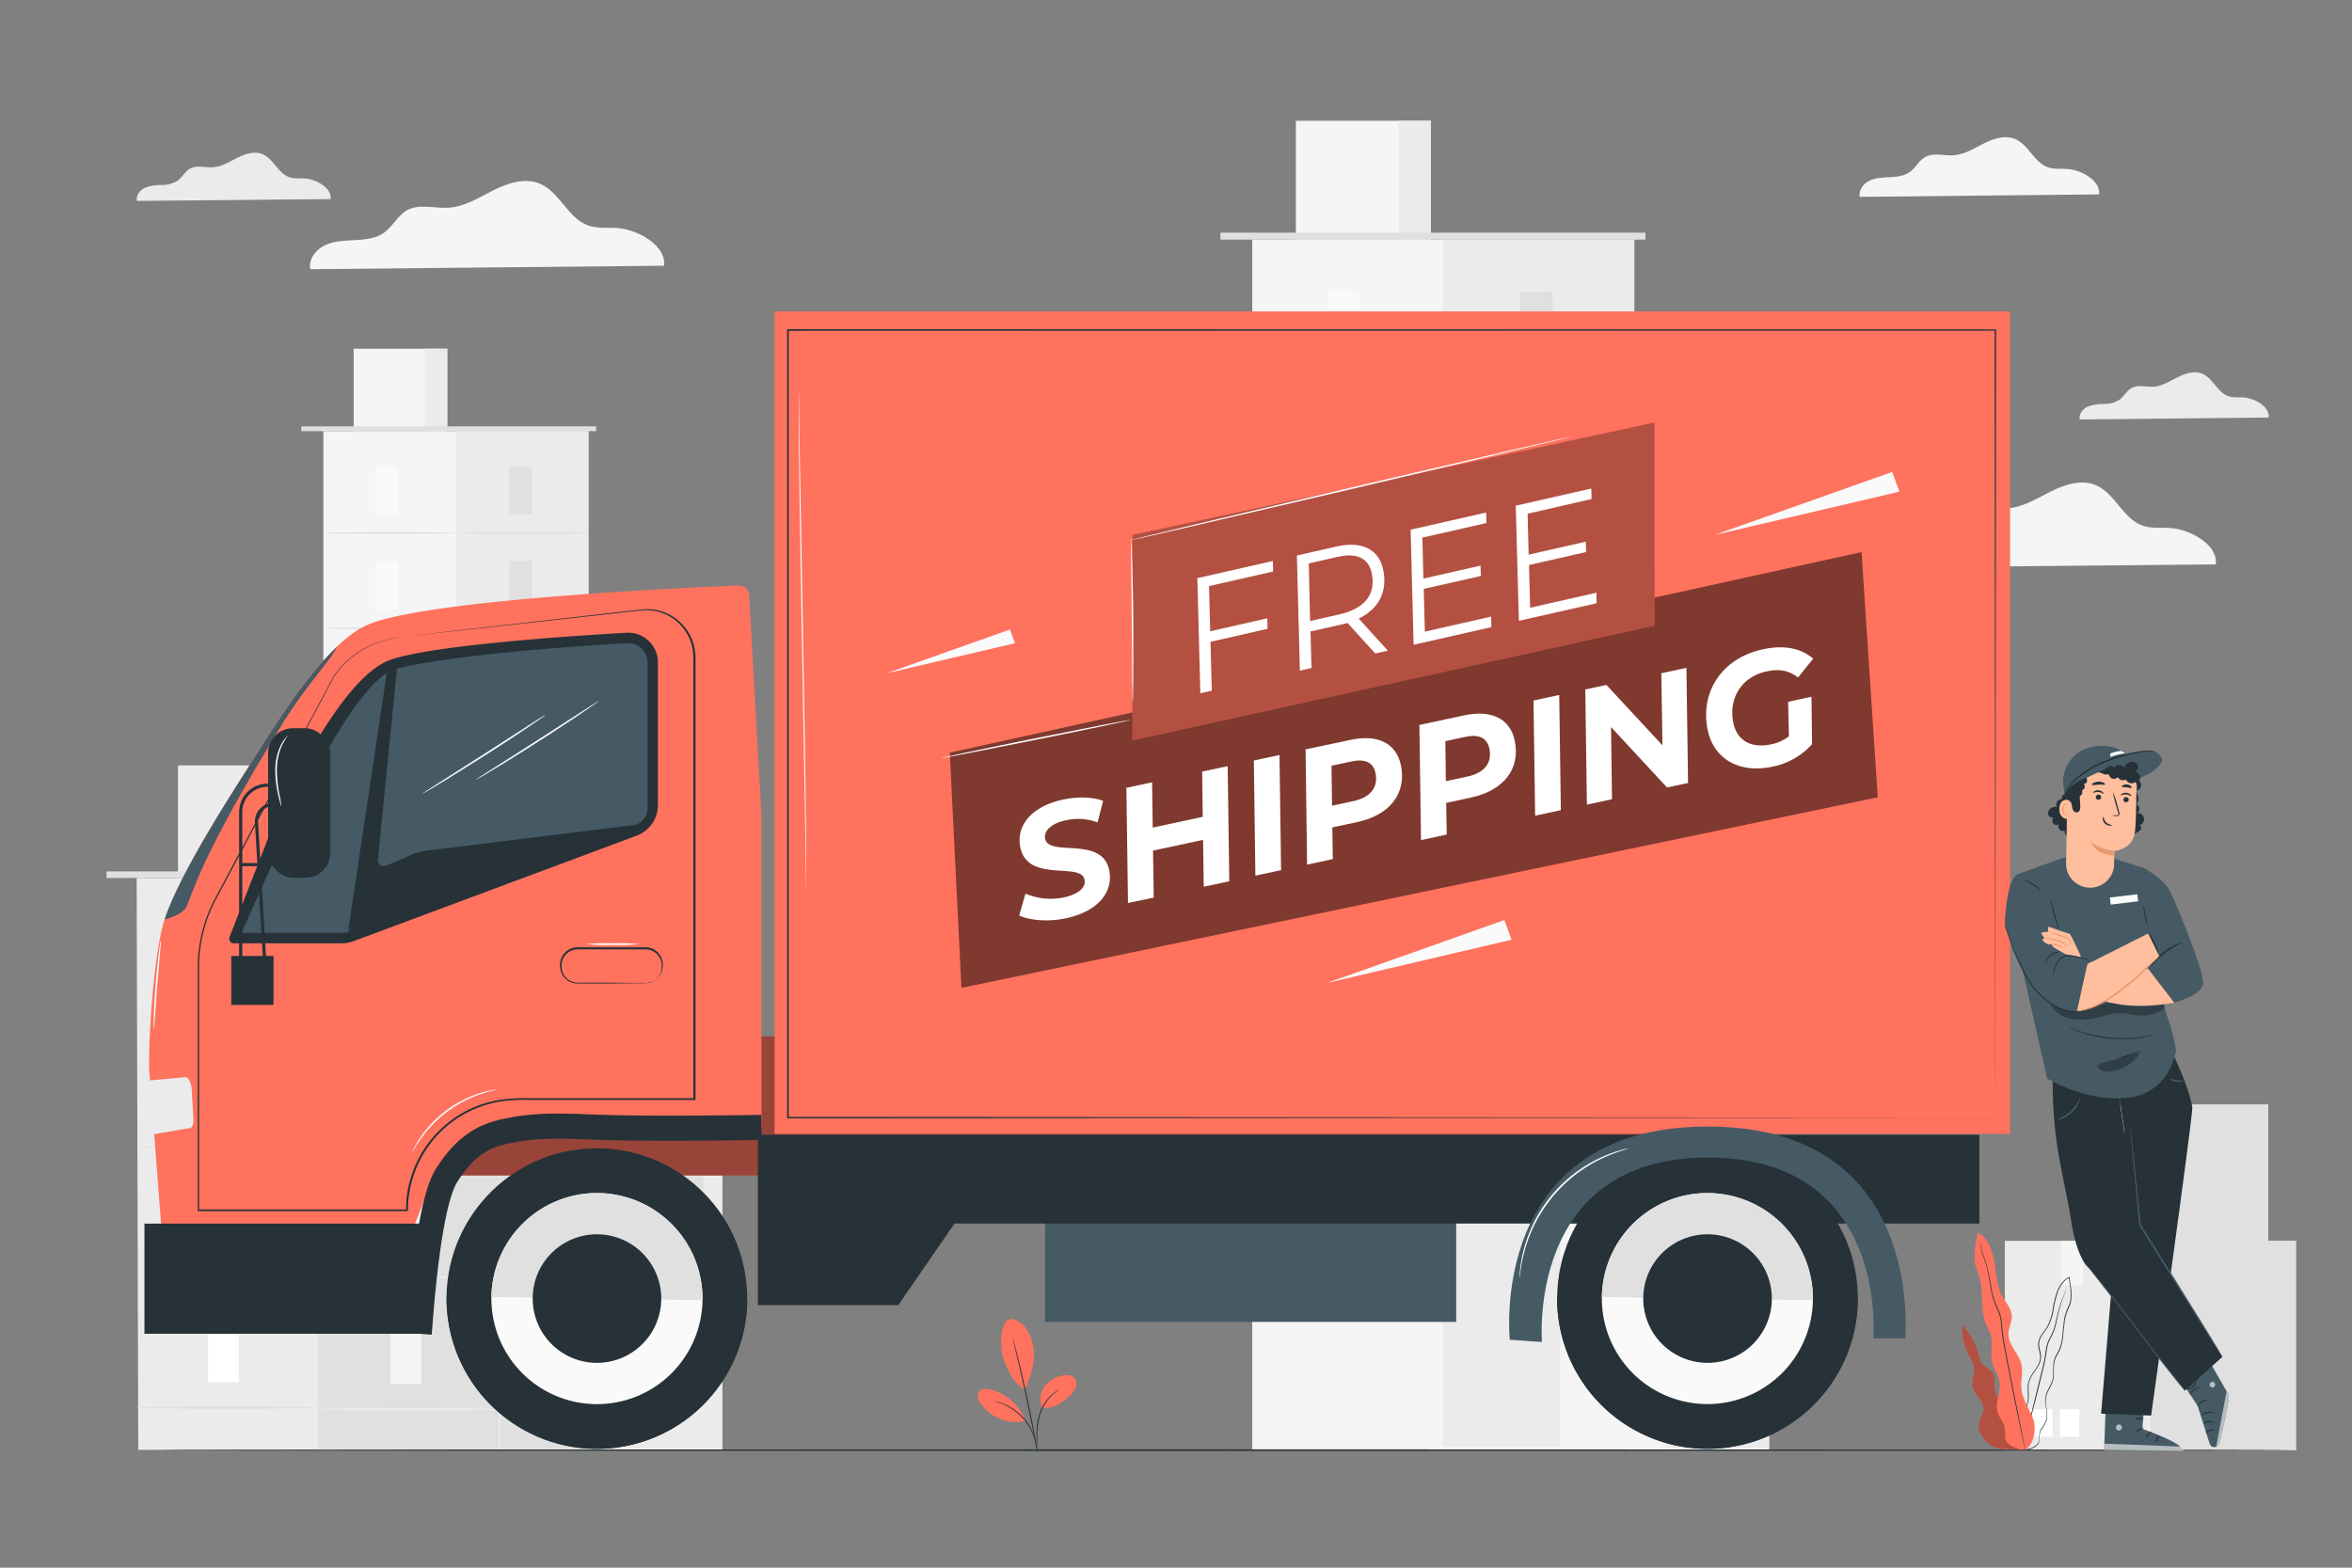 <svg xmlns="http://www.w3.org/2000/svg" viewBox="0 0 750 500"><rect x="0" y="0" width="750" height="500" fill="#808080" stroke="none"/><g id="freepik--background-complete--inject-2"><path d="M669.33,62c.59-4.24-5.4-7.73-9.89-8.09-2.15-.18-4.38.15-6.41-.56-4.4-1.53-6.16-7.22-10.45-9-3.21-1.36-6.91-.15-10,1.42s-6.19,3.54-9.67,3.76c-3,.19-6.31-.93-9,.55-2,1.1-3,3.37-4.82,4.71s-4.1,1.59-6.31,1.71-4.49.14-6.5,1.06-3.67,3-3.25,5.22Z" style="fill:#f5f5f5"></path><rect x="103.12" y="137.51" width="84.52" height="267.86" style="fill:#f5f5f5"></rect><rect x="145.38" y="137.51" width="42.26" height="267.12" style="fill:#ebebeb"></rect><rect x="112.77" y="111.22" width="29.85" height="26.3" style="fill:#f5f5f5"></rect><rect x="135.5" y="111.22" width="7.11" height="26.3" style="fill:#ebebeb"></rect><polyline points="96.08 137.51 96.08 135.98 190.11 135.98 190.11 137.51" style="fill:#e0e0e0"></polyline><rect x="119.8" y="148.98" width="7.15" height="15.08" style="fill:#fafafa"></rect><path d="M145.38,170c0,.15-9.46.28-21.13.28s-21.13-.13-21.13-.28,9.46-.29,21.13-.29S145.38,169.83,145.38,170Z" style="fill:#e0e0e0"></path><rect x="162.43" y="148.98" width="7.15" height="15.08" style="fill:#e0e0e0"></rect><path d="M188,170c0,.15-9.46.28-21.13.28s-21.13-.13-21.13-.28,9.46-.29,21.13-.29S188,169.83,188,170Z" style="fill:#e0e0e0"></path><rect x="162.43" y="178.93" width="7.15" height="15.09" style="fill:#e0e0e0"></rect><path d="M188,199.94c0,.15-9.46.28-21.13.28s-21.13-.13-21.13-.28,9.46-.29,21.13-.29S188,199.78,188,199.94Z" style="fill:#e0e0e0"></path><rect x="162.43" y="209.78" width="7.15" height="15.08" style="fill:#e0e0e0"></rect><path d="M188,230.79c0,.16-9.46.29-21.13.29s-21.13-.13-21.13-.29,9.46-.29,21.13-.29S188,230.63,188,230.79Z" style="fill:#e0e0e0"></path><rect x="162.43" y="240.64" width="7.15" height="15.08" style="fill:#e0e0e0"></rect><path d="M188,261.64c0,.16-9.46.29-21.13.29s-21.13-.13-21.13-.29,9.46-.29,21.13-.29S188,261.48,188,261.64Z" style="fill:#e0e0e0"></path><rect x="162.43" y="270.61" width="7.15" height="15.08" style="fill:#e0e0e0"></rect><path d="M188,291.61c0,.16-9.46.29-21.13.29s-21.13-.13-21.13-.29,9.46-.29,21.13-.29S188,291.45,188,291.61Z" style="fill:#e0e0e0"></path><rect x="162.43" y="300.7" width="7.15" height="15.08" style="fill:#e0e0e0"></rect><rect x="162.43" y="331.18" width="7.15" height="15.08" style="fill:#e0e0e0"></rect><path d="M188,321.7c0,.16-9.46.29-21.13.29s-21.13-.13-21.13-.29,9.46-.28,21.13-.28S188,321.55,188,321.7Z" style="fill:#e0e0e0"></path><rect x="119.8" y="179.39" width="7.15" height="15.08" style="fill:#fafafa"></rect><path d="M145.38,200.39c0,.16-9.46.29-21.13.29s-21.13-.13-21.13-.29,9.46-.29,21.13-.29S145.38,200.23,145.38,200.39Z" style="fill:#e0e0e0"></path><rect x="119.8" y="209.79" width="7.15" height="15.08" style="fill:#fafafa"></rect><path d="M145.38,230.8c0,.16-9.46.29-21.13.29s-21.13-.13-21.13-.29,9.46-.29,21.13-.29S145.38,230.64,145.38,230.8Z" style="fill:#e0e0e0"></path><rect x="119.8" y="240.2" width="7.15" height="15.08" style="fill:#fafafa"></rect><path d="M145.38,261.21c0,.15-9.46.28-21.13.28s-21.13-.13-21.13-.28,9.46-.29,21.13-.29S145.38,261.05,145.38,261.21Z" style="fill:#e0e0e0"></path><rect x="119.8" y="270.61" width="7.15" height="15.08" style="fill:#fafafa"></rect><path d="M145.38,291.61c0,.16-9.46.29-21.13.29s-21.13-.13-21.13-.29,9.46-.29,21.13-.29S145.38,291.45,145.38,291.61Z" style="fill:#e0e0e0"></path><rect x="119.8" y="301.01" width="7.15" height="15.08" style="fill:#fafafa"></rect><path d="M145.38,322c0,.16-9.46.29-21.13.29s-21.13-.13-21.13-.29,9.46-.29,21.13-.29S145.38,321.86,145.38,322Z" style="fill:#e0e0e0"></path><rect x="119.8" y="331.42" width="7.15" height="15.08" style="fill:#fafafa"></rect><rect x="399.31" y="76.42" width="121.83" height="386.1" style="fill:#f5f5f5"></rect><rect x="460.22" y="76.42" width="60.91" height="385.04" style="fill:#ebebeb"></rect><rect x="413.22" y="38.52" width="43.02" height="37.91" style="fill:#f5f5f5"></rect><rect x="445.99" y="38.52" width="10.25" height="37.91" style="fill:#ebebeb"></rect><polyline points="389.16 76.42 389.16 74.21 524.7 74.21 524.7 76.42" style="fill:#e0e0e0"></polyline><rect x="423.36" y="92.96" width="10.31" height="21.74" style="fill:#fafafa"></rect><path d="M460.22,123.23c0,.23-13.63.42-30.45.42s-30.46-.19-30.46-.42,13.63-.41,30.46-.41S460.22,123,460.22,123.23Z" style="fill:#e0e0e0"></path><rect x="484.8" y="92.96" width="10.31" height="21.74" style="fill:#e0e0e0"></rect><path d="M521.67,123.23c0,.23-13.64.42-30.46.42s-30.46-.19-30.46-.42,13.64-.41,30.46-.41S521.67,123,521.67,123.23Z" style="fill:#e0e0e0"></path><rect x="484.8" y="136.13" width="10.31" height="21.74" style="fill:#e0e0e0"></rect><path d="M521.67,166.41c0,.23-13.64.41-30.46.41s-30.46-.18-30.46-.41,13.64-.42,30.46-.42S521.67,166.18,521.67,166.41Z" style="fill:#e0e0e0"></path><rect x="484.8" y="180.6" width="10.31" height="21.74" style="fill:#e0e0e0"></rect><path d="M521.67,210.88c0,.23-13.64.42-30.46.42s-30.46-.19-30.46-.42,13.64-.42,30.46-.42S521.67,210.65,521.67,210.88Z" style="fill:#e0e0e0"></path><rect x="484.8" y="225.08" width="10.31" height="21.74" style="fill:#e0e0e0"></rect><path d="M521.67,255.35c0,.23-13.64.42-30.46.42s-30.46-.19-30.46-.42,13.64-.41,30.46-.41S521.67,255.12,521.67,255.35Z" style="fill:#e0e0e0"></path><rect x="484.8" y="268.28" width="10.31" height="21.74" style="fill:#e0e0e0"></rect><path d="M521.67,298.56c0,.22-13.64.41-30.46.41s-30.46-.19-30.46-.41,13.64-.42,30.46-.42S521.67,298.33,521.67,298.56Z" style="fill:#e0e0e0"></path><rect x="484.8" y="311.65" width="10.31" height="21.74" style="fill:#e0e0e0"></rect><rect x="484.8" y="355.6" width="10.31" height="21.74" style="fill:#e0e0e0"></rect><path d="M521.67,341.93c0,.23-13.64.42-30.46.42s-30.46-.19-30.46-.42,13.64-.41,30.46-.41S521.67,341.7,521.67,341.93Z" style="fill:#e0e0e0"></path><rect x="423.36" y="136.79" width="10.31" height="21.74" style="fill:#fafafa"></rect><path d="M460.22,167.07c0,.22-13.63.41-30.45.41s-30.46-.19-30.46-.41,13.63-.42,30.46-.42S460.22,166.84,460.22,167.07Z" style="fill:#e0e0e0"></path><rect x="423.36" y="180.62" width="10.31" height="21.74" style="fill:#fafafa"></rect><path d="M460.22,210.9c0,.22-13.63.41-30.45.41s-30.46-.19-30.46-.41,13.63-.42,30.46-.42S460.22,210.67,460.22,210.9Z" style="fill:#e0e0e0"></path><rect x="423.36" y="224.45" width="10.31" height="21.74" style="fill:#fafafa"></rect><path d="M460.22,254.73c0,.22-13.63.41-30.45.41s-30.46-.19-30.46-.41,13.63-.42,30.46-.42S460.22,254.5,460.22,254.73Z" style="fill:#e0e0e0"></path><rect x="423.36" y="268.28" width="10.31" height="21.74" style="fill:#fafafa"></rect><path d="M460.22,298.56c0,.22-13.63.41-30.45.41s-30.46-.19-30.46-.41,13.63-.42,30.46-.42S460.22,298.33,460.22,298.56Z" style="fill:#e0e0e0"></path><rect x="423.36" y="312.11" width="10.31" height="21.74" style="fill:#fafafa"></rect><path d="M460.22,342.39c0,.23-13.63.41-30.45.41s-30.46-.18-30.46-.41,13.63-.42,30.46-.42S460.22,342.16,460.22,342.39Z" style="fill:#e0e0e0"></path><rect x="423.36" y="355.94" width="10.31" height="21.74" style="fill:#fafafa"></rect><rect x="497.57" y="251.57" width="66.56" height="210.94" style="fill:#f5f5f5"></rect><rect x="530.85" y="251.57" width="33.28" height="210.36" style="fill:#ebebeb"></rect><rect x="505.17" y="230.86" width="23.5" height="20.71" style="fill:#f5f5f5"></rect><rect x="523.07" y="230.86" width="5.6" height="20.71" style="fill:#ebebeb"></rect><polyline points="492.02 251.57 492.02 250.36 566.08 250.36 566.08 251.57" style="fill:#e0e0e0"></polyline><rect x="510.71" y="260.6" width="5.63" height="11.88" style="fill:#fafafa"></rect><path d="M530.85,277.15c0,.12-7.45.22-16.64.22s-16.64-.1-16.64-.22,7.45-.23,16.64-.23S530.85,277,530.85,277.15Z" style="fill:#e0e0e0"></path><rect x="544.28" y="260.6" width="5.63" height="11.88" style="fill:#e0e0e0"></rect><path d="M564.42,277.15c0,.12-7.45.22-16.64.22s-16.64-.1-16.64-.22,7.45-.23,16.64-.23S564.42,277,564.42,277.15Z" style="fill:#e0e0e0"></path><rect x="544.28" y="284.19" width="5.63" height="11.88" style="fill:#e0e0e0"></rect><path d="M564.42,300.73c0,.13-7.45.23-16.64.23s-16.64-.1-16.64-.23,7.45-.23,16.64-.23S564.42,300.61,564.42,300.73Z" style="fill:#e0e0e0"></path><rect x="544.28" y="308.49" width="5.63" height="11.88" style="fill:#e0e0e0"></rect><path d="M564.42,325c0,.12-7.45.23-16.64.23s-16.64-.11-16.64-.23,7.45-.23,16.64-.23S564.42,324.9,564.42,325Z" style="fill:#e0e0e0"></path><rect x="544.28" y="332.78" width="5.63" height="11.88" style="fill:#e0e0e0"></rect><path d="M564.42,349.33c0,.12-7.45.22-16.64.22s-16.64-.1-16.64-.22,7.45-.23,16.64-.23S564.42,349.2,564.42,349.33Z" style="fill:#e0e0e0"></path><rect x="544.28" y="356.39" width="5.63" height="11.88" style="fill:#e0e0e0"></rect><path d="M564.42,372.93c0,.13-7.45.23-16.64.23s-16.64-.1-16.64-.23,7.45-.23,16.64-.23S564.42,372.8,564.42,372.93Z" style="fill:#e0e0e0"></path><rect x="544.28" y="380.09" width="5.63" height="11.88" style="fill:#e0e0e0"></rect><rect x="544.28" y="404.09" width="5.63" height="11.88" style="fill:#e0e0e0"></rect><path d="M564.42,396.63c0,.12-7.45.22-16.64.22s-16.64-.1-16.64-.22,7.45-.23,16.64-.23S564.42,396.5,564.42,396.63Z" style="fill:#e0e0e0"></path><rect x="510.71" y="284.55" width="5.63" height="11.88" style="fill:#fafafa"></rect><path d="M530.85,301.09c0,.13-7.45.23-16.64.23s-16.64-.1-16.64-.23,7.45-.23,16.64-.23S530.85,301,530.85,301.09Z" style="fill:#e0e0e0"></path><rect x="510.71" y="308.5" width="5.63" height="11.88" style="fill:#fafafa"></rect><path d="M530.85,325c0,.12-7.45.22-16.64.22s-16.64-.1-16.64-.22,7.45-.23,16.64-.23S530.85,324.91,530.85,325Z" style="fill:#e0e0e0"></path><rect x="510.71" y="332.44" width="5.63" height="11.88" style="fill:#fafafa"></rect><path d="M530.85,349c0,.13-7.45.23-16.64.23s-16.64-.1-16.64-.23,7.45-.22,16.64-.22S530.85,348.86,530.85,349Z" style="fill:#e0e0e0"></path><rect x="510.71" y="356.39" width="5.63" height="11.88" style="fill:#fafafa"></rect><path d="M530.85,372.93c0,.13-7.45.23-16.64.23s-16.64-.1-16.64-.23,7.45-.23,16.64-.23S530.85,372.8,530.85,372.93Z" style="fill:#e0e0e0"></path><rect x="510.71" y="380.33" width="5.63" height="11.88" style="fill:#fafafa"></rect><path d="M530.85,396.88c0,.12-7.45.22-16.64.22s-16.64-.1-16.64-.22,7.45-.23,16.64-.23S530.85,396.75,530.85,396.88Z" style="fill:#e0e0e0"></path><rect x="510.71" y="404.28" width="5.63" height="11.88" style="fill:#fafafa"></rect><rect x="158.67" y="326.52" width="71.66" height="136" style="fill:#e0e0e0"></rect><rect x="196.73" y="326.52" width="33.6" height="136" style="fill:#ebebeb"></rect><rect x="173.7" y="339.31" width="6.44" height="15.65" style="fill:#f5f5f5"></rect><rect x="173.7" y="400.58" width="6.44" height="15.65" style="fill:#f5f5f5"></rect><path d="M196.73,361.11c0,.14-8.52.24-19,.24s-19-.1-19-.24,8.52-.24,19-.24S196.73,361,196.73,361.11Z" style="fill:#f5f5f5"></path><rect x="173.7" y="370.18" width="6.44" height="15.65" style="fill:#f5f5f5"></rect><path d="M196.73,392c0,.13-8.52.24-19,.24s-19-.11-19-.24,8.52-.25,19-.25S196.73,391.84,196.73,392Z" style="fill:#f5f5f5"></path><rect x="203.87" y="339.31" width="6.44" height="15.65" style="fill:#e0e0e0"></rect><rect x="217.85" y="339.31" width="6.44" height="15.65" style="fill:#e0e0e0"></rect><rect x="203.87" y="369.02" width="6.44" height="15.65" style="fill:#e0e0e0"></rect><rect x="217.85" y="369.02" width="6.44" height="15.65" style="fill:#e0e0e0"></rect><rect x="203.87" y="398.72" width="6.44" height="15.65" style="fill:#e0e0e0"></rect><rect x="217.85" y="398.72" width="6.44" height="15.65" style="fill:#e0e0e0"></rect><rect x="153.29" y="323.23" width="82.43" height="3.41" style="fill:#e0e0e0"></rect><path d="M230.83,327c0,.13-16,.24-35.77.24s-35.77-.11-35.77-.24,16-.25,35.77-.25S230.83,326.82,230.83,327Z" style="fill:#ebebeb"></path><polygon points="159.49 462.42 44.09 462.42 43.58 280.03 158.99 280.03 159.49 462.42" style="fill:#ebebeb"></polygon><rect x="101.29" y="280.03" width="57.7" height="182.39" style="fill:#e0e0e0"></rect><rect x="56.76" y="244.12" width="40.75" height="35.91" style="fill:#ebebeb"></rect><rect x="87.8" y="244.12" width="9.71" height="35.91" style="fill:#e0e0e0"></rect><rect x="33.97" y="277.93" width="128.4" height="2.09" style="fill:#e0e0e0"></rect><rect x="66.36" y="295.69" width="9.77" height="20.6" style="fill:#fff"></rect><path d="M101.29,324.37c0,.22-12.92.39-28.85.39s-28.86-.17-28.86-.39S56.5,324,72.44,324,101.29,324.15,101.29,324.37Z" style="fill:#e0e0e0"></path><rect x="124.57" y="295.69" width="9.77" height="20.6" style="fill:#f5f5f5"></rect><path d="M159.49,324.37c0,.22-12.92.39-28.85.39s-28.85-.17-28.85-.39,12.91-.39,28.85-.39S159.49,324.15,159.49,324.37Z" style="fill:#ebebeb"></path><rect x="124.57" y="336.58" width="9.77" height="20.6" style="fill:#f5f5f5"></rect><path d="M159.49,365.27c0,.21-12.92.39-28.85.39s-28.85-.18-28.85-.39,12.91-.4,28.85-.4S159.49,365.05,159.49,365.27Z" style="fill:#ebebeb"></path><rect x="124.57" y="378.71" width="9.77" height="20.6" style="fill:#f5f5f5"></rect><path d="M159.49,407.4c0,.21-12.92.39-28.85.39s-28.85-.18-28.85-.39,12.91-.4,28.85-.4S159.49,407.18,159.49,407.4Z" style="fill:#ebebeb"></path><rect x="124.57" y="420.84" width="9.77" height="20.6" style="fill:#f5f5f5"></rect><path d="M159.49,449.52c0,.22-12.92.4-28.85.4s-28.85-.18-28.85-.4,12.91-.39,28.85-.39S159.49,449.31,159.49,449.52Z" style="fill:#ebebeb"></path><rect x="66.36" y="337.21" width="9.77" height="20.6" style="fill:#fff"></rect><path d="M101.29,365.89c0,.22-12.92.39-28.85.39s-28.86-.17-28.86-.39,12.92-.39,28.86-.39S101.29,365.67,101.29,365.89Z" style="fill:#e0e0e0"></path><rect x="66.36" y="378.73" width="9.77" height="20.6" style="fill:#fff"></rect><path d="M101.29,407.41c0,.22-12.92.39-28.85.39s-28.86-.17-28.86-.39S56.5,407,72.44,407,101.29,407.19,101.29,407.41Z" style="fill:#e0e0e0"></path><rect x="66.36" y="420.25" width="9.77" height="20.6" style="fill:#fff"></rect><path d="M101.29,448.93c0,.22-12.92.39-28.85.39s-28.86-.17-28.86-.39,12.92-.39,28.86-.39S101.29,448.71,101.29,448.93Z" style="fill:#e0e0e0"></path><path d="M706.55,180c.83-6.06-7.72-11-14.15-11.56-3.06-.25-6.25.22-9.15-.79-6.29-2.19-8.8-10.32-14.94-12.91-4.59-1.94-9.88-.21-14.32,2s-8.85,5.05-13.82,5.37c-4.32.28-9-1.33-12.8.79-2.82,1.57-4.3,4.82-6.9,6.74s-5.85,2.27-9,2.44-6.42.2-9.29,1.52-5.25,4.35-4.65,7.45Z" style="fill:#f5f5f5"></path><rect x="639.28" y="395.77" width="92.84" height="66.74" style="fill:#ebebeb"></rect><path d="M664.18,395.77c.14,0,0,14.09,0,14.09h-6.87V395.77Z" style="fill:#f5f5f5"></path><rect x="685.7" y="395.77" width="46.42" height="66.74" transform="translate(1417.82 858.28) rotate(180)" style="fill:#e0e0e0"></rect><rect x="642.11" y="449.45" width="12.43" height="8.79" style="fill:#fff"></rect><rect x="656.84" y="449.45" width="6.21" height="8.79" style="fill:#fff"></rect><rect x="662.85" y="352.31" width="60.45" height="43.46" style="fill:#ebebeb"></rect><path d="M679.07,352.31c.08,0,0,9.18,0,9.18h-4.48v-9.18Z" style="fill:#f5f5f5"></path><rect x="693.08" y="352.31" width="30.22" height="43.46" transform="translate(1416.38 748.08) rotate(180)" style="fill:#e0e0e0"></rect><rect x="664.7" y="387.26" width="8.09" height="5.73" style="fill:#fff"></rect><rect x="674.28" y="387.26" width="4.05" height="5.73" style="fill:#fff"></rect><path d="M105.41,63.5c.47-3.43-4.37-6.26-8-6.55-1.74-.14-3.54.12-5.19-.45-3.56-1.24-5-5.84-8.46-7.31-2.6-1.1-5.59-.12-8.11,1.15s-5,2.86-7.82,3c-2.45.16-5.11-.75-7.25.45-1.6.89-2.44,2.73-3.91,3.81A9.34,9.34,0,0,1,51.56,59a14.08,14.08,0,0,0-5.26.86c-1.63.74-3,2.46-2.64,4.22Z" style="fill:#ebebeb"></path><path d="M723.41,133.17c.46-3.35-4.26-6.1-7.81-6.39-1.69-.13-3.45.12-5.06-.43-3.47-1.22-4.86-5.71-8.25-7.14-2.53-1.06-5.45-.11-7.91,1.12s-4.89,2.8-7.63,3c-2.39.16-5-.73-7.07.44-1.56.87-2.37,2.66-3.81,3.72a9.18,9.18,0,0,1-5,1.35,13.86,13.86,0,0,0-5.13.84c-1.59.72-2.9,2.4-2.57,4.11Z" style="fill:#ebebeb"></path><path d="M211.72,84.75c.86-6.27-8-11.43-14.63-12-3.18-.25-6.47.23-9.47-.81-6.51-2.27-9.11-10.68-15.46-13.36-4.75-2-10.21-.22-14.81,2.1s-9.15,5.23-14.29,5.56c-4.48.29-9.33-1.37-13.25.81-2.91,1.63-4.44,5-7.13,7s-6.05,2.35-9.32,2.53-6.64.21-9.61,1.57-5.42,4.5-4.81,7.71Z" style="fill:#f5f5f5"></path></g><g id="freepik--Floor--inject-2"><path d="M731.78,462.51c0,.15-152.7.26-341,.26s-341-.11-341-.26,152.67-.26,341.05-.26S731.78,462.37,731.78,462.51Z" style="fill:#263238"></path></g><g id="freepik--Plants--inject-2"><path d="M322.55,420.64a8.1,8.1,0,0,1,5.12,3.75,14.22,14.22,0,0,1,1.93,6.17c.44,4.19-1,8.83-2.76,12.64-4.1-2.25-6-7.31-6.87-9.94-1.3-4.16-1.13-12.47,2.58-12.62" style="fill:#FF725E"></path><path d="M332.32,449.07a6.94,6.94,0,0,1,.77-6.91,9.2,9.2,0,0,1,6.17-3.52,3.84,3.84,0,0,1,3.19.67,3,3,0,0,1,.69,2.92,6.08,6.08,0,0,1-1.7,2.61c-2.57,2.52-5.52,4.5-9.12,4.23" style="fill:#FF725E"></path><path d="M330.67,462.56a4.19,4.19,0,0,1-.07-.86c0-.62-.05-1.41-.08-2.36a24.33,24.33,0,0,1,.75-7.77,14.75,14.75,0,0,1,4-6.67,10.06,10.06,0,0,1,1.91-1.4,4.37,4.37,0,0,1,.58-.29c.13-.06.2-.09.21-.08a16,16,0,0,0-2.56,1.93,15.36,15.36,0,0,0-3.84,6.6,25.78,25.78,0,0,0-.82,7.68c0,1,0,1.8,0,2.36A4.46,4.46,0,0,1,330.67,462.56Z" style="fill:#263238"></path><path d="M323,427a1.63,1.63,0,0,1,.12.35c.08.27.17.62.29,1,.25.91.6,2.22,1,3.85.83,3.25,1.91,7.75,3,12.76s1.95,9.55,2.54,12.86c.29,1.65.52,3,.66,3.91.07.44.12.8.16,1.07a2.7,2.7,0,0,1,0,.38,1.59,1.59,0,0,1-.1-.37c-.06-.27-.13-.62-.22-1.06-.18-.95-.44-2.28-.75-3.89-.64-3.29-1.55-7.84-2.62-12.84s-2.13-9.51-2.9-12.77c-.38-1.61-.69-2.92-.91-3.87l-.24-1A1.71,1.71,0,0,1,323,427Z" style="fill:#263238"></path><path d="M326.92,452.86a16.2,16.2,0,0,0-11.18-9.68c-1.27-.3-2.85-.33-3.61.74s-.2,2.55.52,3.64a13.83,13.83,0,0,0,14.26,5.66" style="fill:#FF725E"></path><path d="M317.15,446.94a3.77,3.77,0,0,1,.8.15,9.11,9.11,0,0,1,.92.26c.36.13.77.23,1.2.43a13.86,13.86,0,0,1,1.4.64,15.26,15.26,0,0,1,1.53.88,17.78,17.78,0,0,1,3.12,2.59,17.51,17.51,0,0,1,2.4,3.27,15.32,15.32,0,0,1,.77,1.59,14.63,14.63,0,0,1,.54,1.44,11.91,11.91,0,0,1,.32,1.23,6.08,6.08,0,0,1,.18.94,4,4,0,0,1,.09.81c-.07,0-.2-1.15-.8-2.91a13.72,13.72,0,0,0-.56-1.41,14.19,14.19,0,0,0-.79-1.55,17.71,17.71,0,0,0-2.37-3.2,18.42,18.42,0,0,0-3-2.56,16.52,16.52,0,0,0-1.5-.9c-.47-.27-.94-.47-1.36-.66C318.27,447.24,317.13,447,317.15,446.94Z" style="fill:#263238"></path><path d="M641,452c.38-1.46-.58-2.93-1.66-4s-2.37-2-2.93-3.42c-.91-2.28.31-5.23-1.24-7.13-.91-1.12-2.54-1.5-3.35-2.69a6.1,6.1,0,0,1-.73-2.14,21.69,21.69,0,0,0-5.4-10.09,18.92,18.92,0,0,0,2.12,9.73A12.33,12.33,0,0,1,629.4,436c.34,2.17-.87,4.4-.34,6.53.61,2.43,3.34,4.06,3.47,6.56.11,2.12-1.74,4-1.6,6.1a5.82,5.82,0,0,0,.94,2.51,8.42,8.42,0,0,0,7.69,4.53l4.47.16Z" style="fill:#FF725E"></path><g style="opacity:0.3"><path d="M641,452c.38-1.46-.58-2.93-1.66-4s-2.37-2-2.93-3.42c-.91-2.28.31-5.23-1.24-7.13-.91-1.12-2.54-1.5-3.35-2.69a6.1,6.1,0,0,1-.73-2.14,21.69,21.69,0,0,0-5.4-10.09,18.92,18.92,0,0,0,2.12,9.73A12.33,12.33,0,0,1,629.4,436c.34,2.17-.87,4.4-.34,6.53.61,2.43,3.34,4.06,3.47,6.56.11,2.12-1.74,4-1.6,6.1a5.82,5.82,0,0,0,.94,2.51,8.42,8.42,0,0,0,7.69,4.53l4.47.16Z"></path></g><path d="M644.93,462.49a3.51,3.51,0,0,0,1.23,0,7.59,7.59,0,0,0,1.45-.36,6.2,6.2,0,0,0,1.79-1,2.47,2.47,0,0,0,.74-1,4.81,4.81,0,0,0,.21-1.33,12.1,12.1,0,0,1,.11-1.45,3.8,3.8,0,0,1,.54-1.43,10.8,10.8,0,0,0,1.68-3.06,10,10,0,0,0-.12-3.91,8.33,8.33,0,0,1,.11-4.2c.48-1.39,1.45-2.66,1.94-4.23s.26-3.3.37-5a6.56,6.56,0,0,1,.58-2.48c.36-.79.86-1.53,1.25-2.36a17,17,0,0,0,1.15-5.46c.11-.94.22-1.89.32-2.85a13.82,13.82,0,0,1,.5-2.86,22.76,22.76,0,0,1,1.07-2.76,10.79,10.79,0,0,0,.52-1.45c.08-.52.11-1,.14-1.53a17.76,17.76,0,0,0-.12-3.09c-.12-1-.31-2.06-.42-3.09l0-.18,0-.2-.18.09a6.87,6.87,0,0,0-2.41,2,10.87,10.87,0,0,0-1.47,2.72,32.66,32.66,0,0,0-1.39,5.85,16.06,16.06,0,0,1-1.84,5.4c-.49.79-1.08,1.52-1.6,2.29a6.33,6.33,0,0,0-1.11,2.55c-.26,1.89.78,3.55.56,5.22a5.65,5.65,0,0,1-.81,2.32c-.41.71-.88,1.37-1.34,2a12.5,12.5,0,0,0-1.19,2.06,6.35,6.35,0,0,0-.55,2.24c-.11,1.5.1,2.93,0,4.28a9.82,9.82,0,0,1-1.1,3.67c-.54,1.1-1.14,2.09-1.64,3a15.3,15.3,0,0,0-.68,1.43,6.92,6.92,0,0,0-.39,1.41,8.79,8.79,0,0,0,0,2.55,6.5,6.5,0,0,0,1.28,3.25,4.87,4.87,0,0,0,.36.39,2,2,0,0,0,.3.25l.25.18a6,6,0,0,1-.86-.86,6.4,6.4,0,0,1-1.22-3.23,8.92,8.92,0,0,1,.06-2.51,7.39,7.39,0,0,1,.4-1.38,14.89,14.89,0,0,1,.68-1.4c.5-1,1.11-1.94,1.66-3.05a10,10,0,0,0,1.14-3.73c.12-1.38-.09-2.82,0-4.29a6.19,6.19,0,0,1,.54-2.16,12.21,12.21,0,0,1,1.18-2c.45-.66.93-1.32,1.35-2.05a5.89,5.89,0,0,0,.85-2.41c.22-1.79-.81-3.46-.55-5.21a6.13,6.13,0,0,1,1.08-2.44c.5-.76,1.1-1.48,1.6-2.3a16,16,0,0,0,1.88-5.49,33.72,33.72,0,0,1,1.38-5.8,10.81,10.81,0,0,1,1.44-2.65,6.53,6.53,0,0,1,2.3-1.94l-.2-.12,0,.18c.11,1.05.3,2.07.42,3.09a18.26,18.26,0,0,1,.11,3,12,12,0,0,1-.13,1.49,9.37,9.37,0,0,1-.5,1.4,23,23,0,0,0-1.08,2.79,14,14,0,0,0-.5,2.9c-.11,1-.22,1.92-.32,2.86a16.85,16.85,0,0,1-1.12,5.37c-.37.81-.87,1.56-1.25,2.38a6.83,6.83,0,0,0-.59,2.57c-.1,1.72.12,3.41-.34,4.93s-1.44,2.79-1.93,4.23a8.5,8.5,0,0,0-.1,4.3,10.05,10.05,0,0,1,.15,3.84,10.86,10.86,0,0,1-1.65,3,4,4,0,0,0-.55,1.49,12.65,12.65,0,0,0-.1,1.46,4.49,4.49,0,0,1-.19,1.3,2.42,2.42,0,0,1-.69.94,6.14,6.14,0,0,1-1.75,1,7.5,7.5,0,0,1-1.43.38,4.41,4.41,0,0,1-.91.09Z" style="fill:#263238"></path><path d="M659,409.88a1,1,0,0,0,0,.14l-.1.4c-.09.35-.19.88-.36,1.55s-.58,1.4-.93,2.33a31.44,31.44,0,0,0-1.06,3.16c-.34,1.2-.64,2.52-1,3.93a16.31,16.31,0,0,1-1.43,4.37c-.36.72-.78,1.46-1.1,2.26a10.46,10.46,0,0,0-.65,2.56,51.12,51.12,0,0,1-1,5.4c-.89,3.66-1.75,7.15-2.52,10.32s-1.52,6-2.12,8.42-1.07,4.31-1.4,5.68c-.16.65-.28,1.17-.37,1.54l-.09.41a.72.72,0,0,0,0,.14s0-.05.05-.14l.12-.39c.1-.38.24-.89.42-1.54.35-1.36.86-3.28,1.49-5.65s1.35-5.25,2.17-8.4,1.65-6.66,2.55-10.32a52.58,52.58,0,0,0,1-5.43,10.77,10.77,0,0,1,.62-2.5c.32-.78.72-1.51,1.09-2.25a16.69,16.69,0,0,0,1.42-4.42c.31-1.42.6-2.74.92-3.93s.68-2.25,1-3.17.72-1.67.88-2.36.24-1.2.31-1.56L659,410C659,409.93,659,409.88,659,409.88Z" style="fill:#263238"></path><path d="M645.72,462.5c2.92-1.73,3.75-7,2.54-10.16s-3.35-6.06-3.68-9.44c-.25-2.6.6-5.26,0-7.8-.81-3.42-4.15-6.07-4.12-9.59,0-2,1.15-3.84,1.06-5.81-.11-2.42-2-4.34-3.12-6.47-1.76-3.27-1.87-7.12-2.48-10.78s-2-7.58-5.24-9.38c-.47,3.11-1.29,5.24-1,9.44.1,1.52,1.85,4.41,2.09,7.72.14,2,.24,4,.36,5.94a19.23,19.23,0,0,0,.94,5.7c.53,1.38,1.38,2.64,1.77,4.06.74,2.69-.23,5.6.37,8.32.5,2.3,2.1,4.28,2.42,6.62.46,3.28-1.66,6.69-.58,9.82.54,1.56,1.82,2.81,2.18,4.41.29,1.25,0,2.56.23,3.81.41,2,4.26,3.58,6.31,3.46" style="fill:#FF725E"></path><path d="M631.48,396.16s0,.06,0,.17l.07.51c.06.45.14,1.11.29,2s.6,1.82,1,3,.74,2.5,1.07,4,.61,3.15.9,4.93a20.36,20.36,0,0,0,1.5,5.58c.4.94.86,1.87,1.21,2.86a13,13,0,0,1,.61,3.16,64,64,0,0,0,.86,6.79c.89,4.6,1.74,9,2.52,13s1.55,7.55,2.17,10.57,1.13,5.42,1.49,7.12c.17.82.31,1.47.41,1.93l.12.5.05.17a1.06,1.06,0,0,0,0-.17l-.09-.51c-.09-.46-.21-1.12-.36-1.95-.34-1.7-.82-4.13-1.4-7.13S642.53,446,641.74,442s-1.61-8.37-2.5-13a66,66,0,0,1-.86-6.77,13.31,13.31,0,0,0-.63-3.22c-.36-1-.82-1.95-1.23-2.87a20.8,20.8,0,0,1-1.51-5.52c-.3-1.78-.59-3.44-.94-4.94a41.19,41.19,0,0,0-1.11-4c-.37-1.16-.83-2.12-1-3s-.26-1.51-.35-1.95c0-.21-.07-.37-.09-.5A.68.68,0,0,0,631.48,396.16Z" style="fill:#263238"></path></g><g id="freepik--Vehicle--inject-2"><rect x="116.49" y="330.53" width="444.07" height="44.38" style="fill:#FF725E"></rect><g style="opacity:0.4"><rect x="116.49" y="330.53" width="444.07" height="44.38"></rect></g><rect x="333.27" y="380.51" width="131.08" height="41.1" style="fill:#455a64"></rect><polygon points="241.67 361.92 241.67 416.25 286.43 416.25 304.37 390.25 631.18 390.25 631.18 361.92 241.67 361.92" style="fill:#263238"></polygon><path d="M238.88,189.88a3.34,3.34,0,0,0-3.46-3.15c-17.69.73-101.67,4.58-118.94,12.88-13.22,6.36-27.7,30.1-37.91,46.09-7.32,11.46-23.49,36.9-26.76,49.91-2.77,11-4.44,33.88-4.25,45.23l4.62,60.06h76.11l7.62-19.84a33.5,33.5,0,0,1,31.27-21.47h75.63V259.92Z" style="fill:#FF725E"></path><path d="M107.46,206.26c-10.48,10-21,27-28.89,39.44-6.78,10.61-21.14,33.2-25.83,46.82-.09.25-.16.49-.24.74,2.32-.64,5.89-1.95,7-4.15,1.67-3.33,3.81-14.74,30.27-57.81C97.81,218.17,105.65,210.49,107.46,206.26Z" style="fill:#455a64"></path><path d="M199.78,201.81c-19.46,1.11-61.65,4-75.13,8.58-17.56,6-37.27,52.49-38.2,54.53l-13.28,34a1.48,1.48,0,0,0,1.4,1.95H108.9a11,11,0,0,0,3.81-.68L203,266.53a10.44,10.44,0,0,0,6.79-9.78V211.28A9.48,9.48,0,0,0,199.78,201.81Z" style="fill:#263238"></path><path d="M77,297.53S89.72,269,94,259.65c6.46-14.12,21.55-43,31.74-46.11,9.37-2.81,36.31-6.23,74.23-8.4h.36a6.16,6.16,0,0,1,6.14,6.15v46.5a5.65,5.65,0,0,1-3.66,5.27l-66.71,8.23a18.57,18.57,0,0,0-13.25,8.24l-11.56,17.63a6.11,6.11,0,0,1-2.12.38Z" style="fill:#455a64"></path><path d="M133.68,271.8,111,297.06l12.55-83.87,3.14-1.08-6.18,62.13a1.83,1.83,0,0,0,2.5,1.87Z" style="fill:#263238"></path><path d="M46.07,346.67c-.08-1.09.29-2,.85-2l12.16-1.12c1-.1,1.93,1.79,2.05,4l.55,9.33c.09,1.5-.36,2.77-1,2.88l-12.4,2.14c-.56.1-1.1-.73-1.18-1.83Z" style="fill:#ebebeb"></path><rect x="46.06" y="390.26" width="87.62" height="35.13" style="fill:#263238"></rect><circle cx="190.35" cy="414.17" r="47.94" transform="translate(-15.78 7.62) rotate(-2.2)" style="fill:#263238"></circle><path d="M142.43,413.35a.53.53,0,0,1,0,.13,47.94,47.94,0,0,0,95.87,1.38s0-.08,0-.12Z" style="fill:#263238"></path><path d="M156.7,413.68a33.66,33.66,0,1,0,34.14-33.16A33.66,33.66,0,0,0,156.7,413.68Z" style="fill:#fafafa"></path><path d="M190.84,380.52a33.66,33.66,0,0,0-34.14,33.16l67.31,1A33.67,33.67,0,0,0,190.84,380.52Z" style="fill:#e0e0e0"></path><path d="M169.86,413.87a20.5,20.5,0,1,0,20.79-20.2A20.5,20.5,0,0,0,169.86,413.87Z" style="fill:#263238"></path><rect x="85.48" y="232.26" width="19.87" height="47.69" rx="7.98" style="fill:#263238"></rect><path d="M77.26,309.43h-1V259a9.08,9.08,0,0,1,9.07-9.07h2.4v1h-2.4A8.08,8.08,0,0,0,77.26,259Z" style="fill:#263238"></path><path d="M84.07,309.49l-2.78-47.15a6,6,0,0,1,5.93-6.29v1a4.94,4.94,0,0,0-4.93,5.23l2.78,47.16Z" style="fill:#263238"></path><rect x="73.74" y="304.89" width="13.48" height="15.61" style="fill:#263238"></rect><rect x="76.76" y="275.26" width="5.48" height="1" style="fill:#263238"></rect><path d="M128,203.16l1.19-.16,3.51-.41,13.6-1.57L197,195.25c2.7-.29,5.45-.65,8.3-.9a15.58,15.58,0,0,1,4.35.28,16.88,16.88,0,0,1,4.17,1.58,15.55,15.55,0,0,1,6.31,6.56,14.62,14.62,0,0,1,1.45,4.51,17.26,17.26,0,0,1,.21,2.4v2.41c0,12.91,0,26.77,0,41.46,0,29.38,0,62.06,0,97v.26H169.12a55.94,55.94,0,0,0-9,.43,34.93,34.93,0,0,0-27.64,22.07,27.25,27.25,0,0,0-1.09,3.27,28,28,0,0,0-.77,3.35l-.26,1.7-.12.85-.05.85-.08,1.71,0,.86v.1c.22-.22-.31.34-.27.28H63.05V386c0-15.07,0-29.6,0-43.48q0-10.41,0-20.33v-9.78c0-1.61,0-3.2,0-4.79a46.38,46.38,0,0,1,.34-4.73,47.45,47.45,0,0,1,5.66-17.22q4.13-7.77,8-15L91.23,244.1l11.51-21.57q1.26-2.35,2.42-4.55c.4-.72.75-1.45,1.17-2.13a21.14,21.14,0,0,1,1.35-1.92,28.38,28.38,0,0,1,6.06-5.63,30.55,30.55,0,0,1,10.37-4.51,26.51,26.51,0,0,1,3.87-.63l-1,.15c-.65.1-1.61.27-2.87.56a30.68,30.68,0,0,0-10.3,4.56,28.16,28.16,0,0,0-6,5.63,17.81,17.81,0,0,0-1.33,1.9c-.41.66-.76,1.4-1.16,2.13l-2.41,4.56L91.5,244.24c-4.28,8.06-9,16.95-14.1,26.59l-8,15a46.9,46.9,0,0,0-5.59,17.09,45.59,45.59,0,0,0-.33,4.69c0,1.57,0,3.18,0,4.78v9.78q0,9.91,0,20.33c0,13.88,0,28.41,0,43.48l-.25-.24h66.53c.07-.05-.48.48-.25.24v-.11l0-.86.09-1.74,0-.86.13-.86.26-1.73a28.36,28.36,0,0,1,.78-3.4,27.51,27.51,0,0,1,1.11-3.32,35.48,35.48,0,0,1,28.05-22.4,57.2,57.2,0,0,1,9-.43h52.43l-.26.25c0-34.9,0-67.58,0-97,0-14.69,0-28.55,0-41.46a28.63,28.63,0,0,0-.2-4.75,14.31,14.31,0,0,0-1.41-4.41,15,15,0,0,0-6.15-6.4,16,16,0,0,0-4.06-1.55,15.28,15.28,0,0,0-4.25-.29c-2.83.24-5.6.6-8.29.89l-50.69,5.61-13.61,1.49-3.51.37Z" style="fill:#263238"></path><path d="M205.83,313.68s.28,0,.78-.12a5.5,5.5,0,0,0,2.06-.82,5.21,5.21,0,0,0,2.09-2.72,5.78,5.78,0,0,0,.27-2.16,5.25,5.25,0,0,0-.61-2.32,5.18,5.18,0,0,0-4.5-2.75l-6.6,0-15.12,0a5.13,5.13,0,0,0-5.09,4.55,5.71,5.71,0,0,0,.63,3.45,5.13,5.13,0,0,0,2.5,2.22,7.8,7.8,0,0,0,3.26.4h3.2l5.75,0,8.33.08,2.27,0a4,4,0,0,1,.78.06,6.85,6.85,0,0,1-.78.05l-2.27,0-8.33.08-5.75,0h-3.2c-.56,0-1.1,0-1.69,0a6,6,0,0,1-1.75-.4,5.64,5.64,0,0,1-2.74-2.42,6.21,6.21,0,0,1-.7-3.75,5.63,5.63,0,0,1,5.58-5l15.12,0,6.6,0a5.55,5.55,0,0,1,5.44,5.49,6.11,6.11,0,0,1-.33,2.25,5.44,5.44,0,0,1-2.25,2.8,5.19,5.19,0,0,1-2.15.75A3.47,3.47,0,0,1,205.83,313.68Z" style="fill:#263238"></path><path d="M204,301.12a73.2,73.2,0,0,1-8.57.25,73.3,73.3,0,0,1-8.58-.25,71.89,71.89,0,0,1,8.58-.26A71.79,71.79,0,0,1,204,301.12Z" style="fill:#fff"></path><path d="M137.67,425.68l-8-.58c2.09-28.65,5.15-45.79,9.36-52.4,8.08-12.7,16.11-15,25-16.51,8.28-1.41,16.63-1.08,24.71-.75l2,.08c16.68.65,51.62.07,52,.07l.13,8c-.35,0-35.51.59-52.41-.07l-2-.08c-7.67-.3-15.59-.63-23.05.65-7.95,1.35-13.24,2.9-19.62,12.92C143.86,380,140.24,390.39,137.67,425.68Z" style="fill:#263238"></path><rect x="247" y="99.32" width="393.98" height="262.32" style="fill:#FF725E"></rect><path d="M636.26,356.45c0-1.69-.08-97.9-.21-251.2l.21.2-385,.06h0l.26-.26c0,89.29,0,174.28,0,251.2l-.24-.24,385,.24-385,.24H251v-.24c0-76.92,0-161.91,0-251.2V105h.29l385,.05h.21v.21C636.34,258.55,636.26,354.77,636.26,356.45Z" style="fill:#263238"></path><g style="opacity:0.5"><polygon points="302.86 240.04 306.58 315.07 598.77 254.29 593.6 176.08 302.86 240.04"></polygon></g><path d="M325,292l2-7a20.33,20.33,0,0,0,12.41,1.18c4.47-1,7-3.12,6.41-5.69-1.21-5.63-18,1.13-20.43-10.09-1.55-7.24,3.78-13.28,13.54-15.37,4.73-1,9.33-.9,12.82.4L350,262.3a17.55,17.55,0,0,0-10.14-.67c-4.73,1-7.11,3.42-6.57,5.94,1.2,5.79,18.05-1,20.38,9.83,1.56,7.3-3.87,13.36-13.68,15.46C334.27,294.1,328.47,293.55,325,292Z" style="fill:#fff"></path><path d="M391.48,244.35l.51,36.72-8.15,1.75-.21-14.95-15.95,3.42.22,15L359.69,288l-.51-36.73,8.2-1.76.2,14.43,15.95-3.42-.2-14.43Z" style="fill:#fff"></path><path d="M399.82,242.56,408,240.8l.51,36.72-8.2,1.76Z" style="fill:#fff"></path><path d="M446.7,244c1.92,8.95-3.47,16-14,18.21l-7.85,1.68L425,274l-8.2,1.76L416.32,239,430.56,236C439.36,234.07,445.22,237.08,446.7,244Zm-8.1,2.47c-.73-3.42-3.49-4.51-7.62-3.62l-6.39,1.37.16,12.75,6.89-1.48C437,254.31,439.6,251.12,438.6,246.44Z" style="fill:#fff"></path><path d="M483,236.17c1.92,9-3.47,16-14,18.21l-7.84,1.69.17,10.11-8.2,1.76-.52-36.72,14.24-3.06C475.68,226.27,481.54,229.28,483,236.17Zm-8.1,2.48c-.73-3.43-3.5-4.52-7.62-3.63l-6.39,1.37.16,12.76,6.89-1.48C473.34,246.51,475.92,243.32,474.92,238.65Z" style="fill:#fff"></path><path d="M489,223.42l8.2-1.76.52,36.73-8.2,1.76Z" style="fill:#fff"></path><path d="M537.76,213l.52,36.72-6.7,1.44L513.73,231.9l.3,23-8,1.73-.52-36.73,6.74-1.45,17.87,19.27-.36-23Z" style="fill:#fff"></path><path d="M570.19,223.83l7.45-1.6.19,15.11a22.91,22.91,0,0,1-12.56,7.17c-10.67,2.29-18.74-2.45-20.69-11.55-2.58-12,4.27-23,17.6-25.88,6.74-1.45,12.13-.35,16,3l-4.82,6c-3-2.31-6.12-2.79-10-1.95-8.25,1.77-12.26,8.84-10.6,16.59,1.13,5.28,5.42,8.1,12.11,6.66a13.88,13.88,0,0,0,5.57-2.51Z" style="fill:#fff"></path><polygon points="361.11 170.62 361.11 236.15 527.63 199.53 527.57 134.76 361.11 170.62" style="fill:#FF725E"></polygon><g style="opacity:0.3"><polygon points="361.11 170.62 361.11 236.15 527.63 199.53 527.57 134.76 361.11 170.62"></polygon></g><path d="M385.53,186.92l.37,14.42,18.22-4.14.07,3.36L386,204.7l.42,15.58-3.66.83-.95-36.72,24.08-5.47.08,3.36Z" style="fill:#fff"></path><path d="M433.26,197.29l9.29,10.23-4,.91-8.86-9.75c-.54.18-1.19.32-1.8.46l-10,2.27.32,11.64-3.71.84-.95-36.71,12.64-2.88c8-1.81,13.38.82,14.8,7.09C442.63,188.61,439.68,194.19,433.26,197.29Zm4.1-14.71c-1.05-4.61-4.87-6.33-10.69-5l-9.33,2.12.42,18.37,9.49-2.15C435.17,194.11,438.93,189.51,437.36,182.58Z" style="fill:#fff"></path><path d="M453.56,171.46l.33,13.07,18.21-4.14.12,3.3L454,187.82l.36,13.64,21.12-4.8.08,3.36-24.79,5.63-.95-36.71,24.08-5.48.08,3.36Z" style="fill:#fff"></path><path d="M487.12,163.84l.33,13.06,18.22-4.14.11,3.3-18.21,4.14.35,13.64,21.13-4.8.07,3.36L484.34,198l-1-36.72,24.09-5.47.08,3.36Z" style="fill:#fff"></path><polygon points="546.72 170.62 605.69 156.81 603.36 150.53 546.72 170.62" style="fill:#fafafa"></polygon><polygon points="282.67 214.75 323.67 205.15 322.05 200.79 282.67 214.75" style="fill:#fafafa"></polygon><polygon points="423.04 313.54 482.01 299.72 479.69 293.45 423.04 313.54" style="fill:#fafafa"></polygon><path d="M501.21,139.21c0,.14-31.48,7.67-70.37,16.81s-70.46,16.45-70.5,16.31,31.47-7.67,70.38-16.81S501.18,139.07,501.21,139.21Z" style="fill:#fafafa"></path><path d="M360.67,229.57c0,.14-13.5,3-30.22,6.36s-30.29,6-30.32,5.86,13.5-3,30.22-6.37S360.64,229.43,360.67,229.57Z" style="fill:#fafafa"></path><path d="M361.2,223.64a1.84,1.84,0,0,1-.06-.53c0-.41,0-.91-.05-1.51,0-1.39,0-3.27-.08-5.56,0-4.77-.08-11.22-.12-18.35s-.14-13.59-.19-18.35c0-2.29-.06-4.17-.08-5.56v-1.52a1.76,1.76,0,0,1,0-.52,2,2,0,0,1,.07.52c0,.41.06.9.1,1.51.08,1.31.16,3.21.24,5.56.17,4.69.3,11.18.35,18.35s0,13.66,0,18.35c0,2.3-.06,4.18-.08,5.57,0,.6,0,1.1-.05,1.51A3.13,3.13,0,0,1,361.2,223.64Z" style="fill:#fafafa"></path><path d="M191,223.54s-.12.12-.37.31l-1.1.79c-1,.69-2.37,1.65-4.11,2.84-3.49,2.36-8.35,5.58-13.77,9.05s-10.37,6.54-14,8.73c-1.8,1.09-3.27,2-4.29,2.56l-1.18.66a2,2,0,0,1-.43.21s.12-.12.37-.29l1.13-.76,4.21-2.69,13.89-8.86,13.84-8.92,4.21-2.69,1.16-.72A2.28,2.28,0,0,1,191,223.54Z" style="fill:#fafafa"></path><path d="M173.91,228.06s-.12.12-.37.31l-1.1.79c-1,.68-2.37,1.65-4.12,2.83-3.49,2.37-8.35,5.58-13.76,9s-10.37,6.55-14,8.74c-1.8,1.09-3.27,2-4.29,2.55l-1.18.67a1.54,1.54,0,0,1-.43.2,2.1,2.1,0,0,1,.37-.29l1.13-.75,4.2-2.7,13.9-8.85,13.84-8.92,4.21-2.7,1.15-.71A1.83,1.83,0,0,1,173.91,228.06Z" style="fill:#fafafa"></path><path d="M89.72,257.17a2.72,2.72,0,0,1-.31-.88c-.16-.57-.38-1.41-.63-2.45a35.68,35.68,0,0,1-1-8.3,18,18,0,0,1,1.9-8.14,11.78,11.78,0,0,1,1.42-2.12,3,3,0,0,1,.66-.65A32.25,32.25,0,0,0,90,237.57a19.15,19.15,0,0,0-1.71,8,42.74,42.74,0,0,0,.89,8.22A27.47,27.47,0,0,1,89.72,257.17Z" style="fill:#fafafa"></path><path d="M49,328.07A5.29,5.29,0,0,1,49,327c0-.72,0-1.76.06-3,.08-2.57.27-6.12.58-10s.68-7.44,1-10c.16-1.28.3-2.31.41-3a5.23,5.23,0,0,1,.23-1.09,4.18,4.18,0,0,1,0,1.12l-.26,3c-.22,2.68-.52,6.15-.85,10s-.53,7.31-.72,10c-.09,1.2-.17,2.21-.23,3A4.34,4.34,0,0,1,49,328.07Z" style="fill:#fafafa"></path><path d="M158.59,347.48c0,.11-1.93.38-4.92,1.35a38.89,38.89,0,0,0-5.11,2.07,38.49,38.49,0,0,0-10.82,8,38.69,38.69,0,0,0-3.51,4.25c-1.81,2.57-2.66,4.34-2.75,4.29a7.71,7.71,0,0,1,.56-1.26,13,13,0,0,1,.76-1.42c.32-.54.67-1.17,1.13-1.82a35,35,0,0,1,3.46-4.37A40.53,40.53,0,0,1,142.5,354a38.76,38.76,0,0,1,5.86-3.51,34.64,34.64,0,0,1,5.2-2c.75-.25,1.46-.39,2.07-.54a15.73,15.73,0,0,1,1.59-.3A7.2,7.2,0,0,1,158.59,347.48Z" style="fill:#fafafa"></path><path d="M257.07,287.11a2.43,2.43,0,0,1,0-.43q0-.46,0-1.26c0-1.14,0-2.77-.07-4.85-.06-4.24-.14-10.33-.25-17.84-.27-15.09-.64-35.88-1.05-58.85s-.76-43.8-.9-58.86c-.07-7.53-.09-13.63-.08-17.84,0-2.09,0-3.72,0-4.85l0-1.26c0-.29,0-.43,0-.43a2.3,2.3,0,0,1,0,.43q0,.45,0,1.26c0,1.13,0,2.76.07,4.85.06,4.24.14,10.32.25,17.83.27,15.09.64,35.88,1.05,58.86s.77,43.79.9,58.85c.07,7.54.1,13.63.09,17.84,0,2.09,0,3.72,0,4.86,0,.53,0,.95,0,1.26A3.62,3.62,0,0,1,257.07,287.11Z" style="fill:#fafafa"></path><circle cx="544.45" cy="414.17" r="47.94" transform="translate(-16.08 22.04) rotate(-2.29)" style="fill:#263238"></circle><path d="M496.53,413.35s0,.09,0,.13a47.93,47.93,0,1,0,95.86,1.38v-.12Z" style="fill:#263238"></path><path d="M510.8,413.68a33.65,33.65,0,1,0,34.14-33.16A33.66,33.66,0,0,0,510.8,413.68Z" style="fill:#fafafa"></path><path d="M544.94,380.52a33.65,33.65,0,0,0-34.14,33.16l67.3,1A33.65,33.65,0,0,0,544.94,380.52Z" style="fill:#e0e0e0"></path><path d="M524,413.87a20.5,20.5,0,1,0,20.79-20.2A20.5,20.5,0,0,0,524,413.87Z" style="fill:#263238"></path><path d="M481.44,427.3s-7.3-68,63.16-68c65,0,63.56,58.48,62.94,67.53H597.35s5.19-57.64-52.75-57.64S491.7,428,491.7,428,487.42,427.79,481.44,427.3Z" style="fill:#455a64"></path><path d="M519.18,366.34a2.32,2.32,0,0,1-.55.2c-.37.13-.92.26-1.6.5a48.72,48.72,0,0,0-5.73,2.23,45.84,45.84,0,0,0-25.22,30,49,49,0,0,0-1.21,6c-.11.72-.15,1.28-.21,1.66a3.52,3.52,0,0,1-.1.58,2.34,2.34,0,0,1,0-.58c0-.39,0-1,.12-1.68a40.78,40.78,0,0,1,1.06-6.1,44.79,44.79,0,0,1,25.42-30.27,42.1,42.1,0,0,1,5.82-2.1c.7-.2,1.26-.31,1.63-.4A2.56,2.56,0,0,1,519.18,366.34Z" style="fill:#fafafa"></path></g><g id="freepik--Character--inject-2"><path d="M692.25,435.54l8.52,12.82,3.83,12.08a1.57,1.57,0,0,0,2.08,1h0a1.54,1.54,0,0,0,1-1.08c.78-3.16,3.59-14.8,2.92-15.71s-8.1-14.11-8.1-14.11Z" style="fill:#455a64"></path><g style="opacity:0.6"><path d="M706.68,461.43,710,443.77l.35.55a2.36,2.36,0,0,1,.35,1.6c-.21,1.49-.89,5.6-3,14.4a1.56,1.56,0,0,1-1,1.11Z" style="fill:#fff"></path></g><g style="opacity:0.6"><path d="M704.67,441.26a1,1,0,0,0,.44,1.19.92.92,0,0,0,1.19-.43,1,1,0,0,0-.48-1.26.94.94,0,0,0-1.18.59" style="fill:#fff"></path></g><path d="M706.05,453.87a4.56,4.56,0,0,0-1.78-.29,4.79,4.79,0,0,0-1.68.66s.07-.23.35-.47a2.48,2.48,0,0,1,1.3-.53,2.4,2.4,0,0,1,1.38.25C705.94,453.66,706.08,453.84,706.05,453.87Z" style="fill:#263238"></path><path d="M706.23,456.2a10.43,10.43,0,0,0-1.51.17,10.11,10.11,0,0,0-1.37.64c-.08-.05.37-.72,1.28-1A1.74,1.74,0,0,1,706.23,456.2Z" style="fill:#263238"></path><path d="M706.37,450.54a15.28,15.28,0,0,0-2.35.11,14.6,14.6,0,0,0-2.21.77,3.44,3.44,0,0,1,2.15-1.1A3.57,3.57,0,0,1,706.37,450.54Z" style="fill:#263238"></path><path d="M704.1,446.43c0,.1-.9.25-1.85.81s-1.56,1.25-1.64,1.19a3.09,3.09,0,0,1,1.47-1.48A3,3,0,0,1,704.1,446.43Z" style="fill:#263238"></path><path d="M701.69,442.6a7.88,7.88,0,0,0-2,.8,8.1,8.1,0,0,0-1.45,1.52s0-.26.19-.63a3.46,3.46,0,0,1,2.55-1.74C701.44,442.51,701.69,442.56,701.69,442.6Z" style="fill:#263238"></path><path d="M699.3,442.66a1.55,1.55,0,0,1-.32-.48,3.9,3.9,0,0,1-.43-1.54,1.82,1.82,0,0,1,.19-1.13.64.64,0,0,1,.68-.27,1.07,1.07,0,0,1,.58.46,2.23,2.23,0,0,1-.55,2.79,2.59,2.59,0,0,1-2.87.21.85.85,0,0,1-.43-.6.61.61,0,0,1,.37-.63,2.2,2.2,0,0,1,1.14-.1,4.59,4.59,0,0,1,1.53.45,1.55,1.55,0,0,1,.48.32,7.34,7.34,0,0,0-2-.53,2.07,2.07,0,0,0-1,.11.33.33,0,0,0-.21.34.62.62,0,0,0,.31.38,2.32,2.32,0,0,0,2.49-.21,2,2,0,0,0,.5-2.36.74.74,0,0,0-.39-.34.35.35,0,0,0-.38.14,1.57,1.57,0,0,0-.18,1A6.38,6.38,0,0,0,699.3,442.66Z" style="fill:#263238"></path><path d="M684.15,442.87l-1,12.87s12.77,4.37,12.82,6.77l-25-.06.7-20.11Z" style="fill:#455a64"></path><g style="opacity:0.6"><path d="M675.48,454.35a1,1,0,0,0-.75,1.13,1,1,0,0,0,1.12.76,1.08,1.08,0,0,0,.79-1.21,1,1,0,0,0-1.25-.66" style="fill:#fff"></path></g><g style="opacity:0.6"><path d="M671,462.45l.07-2,24.17.9a1.75,1.75,0,0,1,.92,1.37Z" style="fill:#fff"></path></g><path d="M683.58,455.63c0,.12-.62.15-1.24.52s-1,.87-1.06.82.1-.76.85-1.19S683.61,455.52,683.58,455.63Z" style="fill:#263238"></path><path d="M686.16,456.82c0,.12-.51.3-.95.8s-.57,1-.7,1-.17-.7.39-1.31S686.16,456.7,686.16,456.82Z" style="fill:#263238"></path><path d="M687.53,460c-.11,0-.26-.6.08-1.26s.92-.9,1-.79-.32.45-.59,1S687.65,460,687.53,460Z" style="fill:#263238"></path><path d="M683.48,452.67c-.06.11-.61-.08-1.3-.06s-1.24.21-1.3.11.47-.53,1.29-.54S683.54,452.58,683.48,452.67Z" style="fill:#263238"></path><g style="opacity:0.3"><polygon points="683.95 445.42 683.78 447.71 671.49 447.11 671.56 445.04 683.95 445.42"></polygon></g><path d="M683.63,450.07a2.34,2.34,0,0,1-1.25-.05,6,6,0,0,1-1.3-.46,5.09,5.09,0,0,1-.7-.41,1.45,1.45,0,0,1-.37-.31.54.54,0,0,1,0-.65.69.69,0,0,1,.55-.26,1.9,1.9,0,0,1,.46.08,4.94,4.94,0,0,1,.77.3,4.5,4.5,0,0,1,1.13.81c.56.56.74,1,.69,1s-.32-.35-.89-.82a5.33,5.33,0,0,0-1.1-.67,3.71,3.71,0,0,0-.71-.25c-.26-.08-.48-.09-.56,0s0,.06,0,.14a1,1,0,0,0,.26.23,6.74,6.74,0,0,0,.65.4,7.19,7.19,0,0,0,1.19.52A9.44,9.44,0,0,1,683.63,450.07Z" style="fill:#263238"></path><path d="M683.46,450.24a2,2,0,0,1-.28-1.22,4.18,4.18,0,0,1,.57-2.11,1,1,0,0,1,.83-.61.62.62,0,0,1,.51.37,2.42,2.42,0,0,1,.11.47,2.86,2.86,0,0,1-.62,2.12c-.52.62-1,.75-1,.71s.4-.28.8-.89a3.06,3.06,0,0,0,.44-1.16,2.55,2.55,0,0,0,0-.73c0-.27-.11-.48-.22-.46s-.34.18-.45.39a4.23,4.23,0,0,0-.34.67,4.5,4.5,0,0,0-.29,1.24C683.42,449.76,683.53,450.22,683.46,450.24Z" style="fill:#263238"></path><path d="M693.29,337s4.59,9.41,5.79,16.12c.34,1.9-13.14,98.36-13.14,98.36l-15.94-.6,7.47-89.76-2.66-18Z" style="fill:#263238"></path><path d="M654.57,342.83a143.21,143.21,0,0,0,1,19.5c1.18,9.46,3.88,20.23,4.76,26.25,1.94,13.32,5.76,15.84,5.76,15.84l30.58,39.13,12-10.79-27-43.13s-7.18-47.86-6.93-46.57S654.57,342.83,654.57,342.83Z" style="fill:#263238"></path><path d="M666.73,405a3.44,3.44,0,0,0,.29.41l.87,1.12,3.21,4.14c2.71,3.53,6.4,8.37,10.49,13.72s7.81,10.21,10.57,13.67c1.37,1.73,2.5,3.12,3.3,4.07l.92,1.08a3,3,0,0,0,.34.37,2.38,2.38,0,0,0-.29-.41l-.87-1.13-3.21-4.13-10.49-13.73c-4.08-5.37-7.81-10.21-10.57-13.66-1.37-1.74-2.5-3.12-3.29-4.07l-.93-1.09A2.39,2.39,0,0,0,666.73,405Z" style="fill:#455a64"></path><path d="M663.32,350.16a3.33,3.33,0,0,1-.43,1.53,9.8,9.8,0,0,1-5.46,5.12,3.7,3.7,0,0,1-1.55.33,17.2,17.2,0,0,0,4.43-2.73A16.9,16.9,0,0,0,663.32,350.16Z" style="fill:#455a64"></path><path d="M696.32,344.7a4.17,4.17,0,0,1-4.48-.66c.07-.13,1,.3,2.22.47S696.29,344.56,696.32,344.7Z" style="fill:#455a64"></path><path d="M679.11,358a4.91,4.91,0,0,1,.11.64c.06.46.13,1.07.23,1.84.18,1.65.44,4,.77,6.86.62,5.88,1.47,14,2.45,23.34l0-.11,4.43,7.08,15.39,24.77c1.93,3.15,3.5,5.71,4.61,7.54L708.3,432a4.25,4.25,0,0,1,.39.74,5.89,5.89,0,0,1-.48-.69l-1.32-2-4.75-7.45c-4-6.35-9.47-15.06-15.52-24.68l-4.42-7.09,0,0v-.06c-.9-9.31-1.7-17.47-2.27-23.36l-.62-6.88c-.06-.77-.11-1.38-.14-1.85A2.82,2.82,0,0,1,679.11,358Z" style="fill:#455a64"></path><path d="M674.46,273.94,684,277l.72,20.23S689.88,321,691,324a61.26,61.26,0,0,1,2.91,11.08s-1.84,13.42-15.25,15-25.89-6.12-25.89-6.12-4.47-20-8.57-37.94c-3.9-17.07-.73-27.25-.73-27.25l14.69-5.28Z" style="fill:#455a64"></path><rect x="672.89" y="285.72" width="8.83" height="2.27" transform="translate(-29.56 83.45) rotate(-6.9)" style="fill:#fafafa"></rect><path d="M683.66,261a2,2,0,0,0-2.13-1.66,1.67,1.67,0,0,0-.21-2.8,3.44,3.44,0,0,0-.71-4.56l-10.07,13.89a7.32,7.32,0,0,0,5.55,1.52,14.85,14.85,0,0,0,5.55-2,2.28,2.28,0,0,0,1.1-1c.19-.47-.08-1.15-.6-1.16A2,2,0,0,0,683.66,261Z" style="fill:#263238"></path><path d="M658.65,253.41a.95.95,0,0,0-1,1.47,1.68,1.68,0,0,0-1.74,2.39,3.25,3.25,0,0,0-2,.55,1.89,1.89,0,0,0-.8,1.87,1.35,1.35,0,0,0,1.6,1,1.86,1.86,0,0,0,.1,2,1.2,1.2,0,0,0,1.82.05,1.44,1.44,0,0,0,1.79,2.15,1.57,1.57,0,0,0,2.53,1.58Z" style="fill:#263238"></path><path d="M659.27,250.75l-.44,24.59a7.65,7.65,0,0,0,7,7.75h0a7.65,7.65,0,0,0,8.32-7.44c0-2.34.08-4.26.08-4.26s6-.4,6.59-6.3c.35-3.42.44-11.22.46-17.21a7.78,7.78,0,0,0-7.1-7.78l-3.57-.31A11,11,0,0,0,659.27,250.75Z" style="fill:#ffbe9d"></path><path d="M674.21,271.39a14.32,14.32,0,0,1-7.5-3s1.52,4.47,7.47,4.46Z" style="fill:#eb996e"></path><path d="M679.61,253.89c-.11.1-.71-.43-1.62-.51s-1.61.32-1.7.2.08-.25.39-.43a2.29,2.29,0,0,1,1.37-.3,2.24,2.24,0,0,1,1.28.55C679.59,253.63,679.67,253.84,679.61,253.89Z" style="fill:#263238"></path><path d="M670,254.28a.85.85,0,0,1-.89.78.81.81,0,0,1-.81-.83.85.85,0,0,1,.89-.78A.81.81,0,0,1,670,254.28Z" style="fill:#263238"></path><path d="M678.8,255.08a.85.85,0,0,1-.89.78.82.82,0,0,1-.8-.84.84.84,0,0,1,.89-.78A.8.8,0,0,1,678.8,255.08Z" style="fill:#263238"></path><path d="M670.77,253.11c-.11.1-.71-.43-1.62-.51s-1.62.32-1.71.2.08-.25.39-.43a2.32,2.32,0,0,1,2.66.24C670.75,252.85,670.83,253.06,670.77,253.11Z" style="fill:#263238"></path><path d="M673.47,260.14A6.31,6.31,0,0,1,675,260c.24,0,.46,0,.51-.18a1.15,1.15,0,0,0-.09-.7c-.17-.59-.35-1.19-.53-1.83a29.64,29.64,0,0,1-1.13-4.76,31.05,31.05,0,0,1,1.51,4.65c.17.65.34,1.26.5,1.84a1.37,1.37,0,0,1,0,.92.6.6,0,0,1-.41.31,1.91,1.91,0,0,1-.4,0A6,6,0,0,1,673.47,260.14Z" style="fill:#263238"></path><path d="M670.74,260.53c.15,0,.07,1,.85,1.77s1.84.76,1.84.89-.26.18-.7.15a2.48,2.48,0,0,1-1.54-.7,2.13,2.13,0,0,1-.65-1.47C670.54,260.75,670.68,260.52,670.74,260.53Z" style="fill:#263238"></path><path d="M671.27,250.17c-.12.24-1,0-2.09.08s-2,.25-2.09,0,.12-.33.49-.54a3.48,3.48,0,0,1,1.58-.4,3.56,3.56,0,0,1,1.6.33C671.13,249.85,671.31,250.06,671.27,250.17Z" style="fill:#263238"></path><path d="M679.72,251.27c-.18.2-.79-.07-1.54-.15s-1.4,0-1.53-.21.06-.31.36-.48a2.24,2.24,0,0,1,2.47.29C679.73,251,679.8,251.18,679.72,251.27Z" style="fill:#263238"></path><path d="M660.87,255.36c-.1-.05-4-1.56-4.19,2.5s3.89,3.45,3.91,3.33S660.87,255.36,660.87,255.36Z" style="fill:#ffbe9d"></path><path d="M659.44,259.58s-.08.05-.2.1a.75.75,0,0,1-.53,0,1.75,1.75,0,0,1-.72-1.61,2.51,2.51,0,0,1,.25-1,.87.87,0,0,1,.57-.51.35.35,0,0,1,.4.22c0,.12,0,.2,0,.2s.09-.06.07-.23a.44.44,0,0,0-.15-.26.53.53,0,0,0-.38-.13,1,1,0,0,0-.77.59,2.36,2.36,0,0,0-.31,1.12,1.84,1.84,0,0,0,.93,1.81.79.79,0,0,0,.65-.07C659.42,259.68,659.45,259.59,659.44,259.58Z" style="fill:#eb996e"></path><path d="M658.63,255a2.13,2.13,0,0,1,1.86,1.17c.21.6.21,1.26.42,1.86s.76,1.18,1.39,1.08a1.24,1.24,0,0,0,.93-.84,3.4,3.4,0,0,0,.12-1.31c-.07-1.91-.3-3.82-.21-5.72a9.87,9.87,0,0,1,1.68-5.4,5.34,5.34,0,0,1,5-2.24c1.25.21,2.34,1,3.57,1.26a5,5,0,0,0,4.23-1c.15-.12.82-.48.82-.48a2.4,2.4,0,0,0-.32-1.29c-2.27-2.51-6.68-3.55-10-3a11.84,11.84,0,0,0-8.29,5.51c-1.68,2.95-1.64,7.25-1.14,10.42" style="fill:#263238"></path><path d="M682,246.87a3.85,3.85,0,0,1-3.39,1.8,10.71,10.71,0,0,1-3.9-.93,31.76,31.76,0,0,0-6-1.43c-.2,0-.44,0-.53-.21s.13-.49.35-.64c1.89-1.22,6.22-1.69,8.47-1.59a6.61,6.61,0,0,1,5.56,3.26" style="fill:#263238"></path><path d="M681.41,247a7.24,7.24,0,0,0-4.74-2.68,19.57,19.57,0,0,0-18.24,9.14,25.27,25.27,0,0,1-.54-5.24c.1-1.21,1.46-8.31,9-9.91C666.92,238.29,678.4,235,681.41,247Z" style="fill:#455a64"></path><path d="M659.22,251.93a29.19,29.19,0,0,1,9.81-7.86,56.87,56.87,0,0,1,14-4.31,8.93,8.93,0,0,1,3.78-.07,3.39,3.39,0,0,1,2.57,2.52c.25,1.56-2.68,3.69-4,4.5a41.19,41.19,0,0,1-4.09,1.95s.29-2.83-4.21-3.82C670.93,243.49,659.22,251.93,659.22,251.93Z" style="fill:#455a64"></path><path d="M687.6,239.89a12,12,0,0,0-1.29-.2,17.11,17.11,0,0,0-3.57.24,54.26,54.26,0,0,0-11.39,3.23,31.51,31.51,0,0,0-10,6.2,14.52,14.52,0,0,0-2.28,2.74c-.44.72-.61,1.16-.65,1.14s0-.12.08-.33a6.36,6.36,0,0,1,.4-.91,12.43,12.43,0,0,1,2.2-2.9,29.44,29.44,0,0,1,10.06-6.42,48.55,48.55,0,0,1,11.53-3.12,15.15,15.15,0,0,1,3.64-.07,3.23,3.23,0,0,1,1,.24C687.51,239.82,687.61,239.87,687.6,239.89Z" style="fill:#263238"></path><path d="M673,241.46a14.74,14.74,0,0,1,4.62-1.13,5.84,5.84,0,0,0-1.15-.84,11.73,11.73,0,0,0-3.6.87Z" style="fill:#fafafa"></path><path d="M682.09,249a1.79,1.79,0,0,0-1.33-2.83,1.64,1.64,0,0,0,.86-2.25,2.07,2.07,0,0,0-2.36-.92,2.89,2.89,0,0,0-1.85,1.88,1.95,1.95,0,0,0-3.32.14,1.05,1.05,0,0,0-1.27-.66,3.65,3.65,0,0,0-1.36.81,2.41,2.41,0,0,1-1.43.65l-.35.15a2.22,2.22,0,0,0,2.82.84,1.57,1.57,0,0,0,2.89.87,1.56,1.56,0,0,0,2.47.86,2,2,0,0,0,3.1.86,3.37,3.37,0,0,1,.38,2.75,1.8,1.8,0,0,0,.75-3.15Z" style="fill:#263238"></path><path d="M665.18,248a26.13,26.13,0,0,0-4,2.21,8.7,8.7,0,0,0-2.95,3.45l2,1.91c.55.18,1,.37,1.42,0a1.73,1.73,0,0,0,.58-1.54A1.48,1.48,0,0,0,663.9,252a1.15,1.15,0,0,0,.84-.8,1.18,1.18,0,0,0-.29-1.12,1.16,1.16,0,0,0,.73-2Z" style="fill:#263238"></path><path d="M684,277s5.91,3.55,7.69,6.71,11.24,26.22,10.85,30-9.27,6.11-9.27,6.11l-9.27-12,4.24-2.53L684,297.12Z" style="fill:#455a64"></path><path d="M693.29,319.79s-21.48,4.3-29.28-5l2.26-7.85s14.19,3.36,18.63,1.92Z" style="fill:#ffbe9d"></path><path d="M695.51,300.71c.08.16-2.52,1.25-5.23,3.32s-4.42,4.31-4.56,4.2a5.34,5.34,0,0,1,1-1.52,19.79,19.79,0,0,1,3.19-3.09,20.41,20.41,0,0,1,3.81-2.29A5.65,5.65,0,0,1,695.51,300.71Z" style="fill:#263238"></path><path d="M688.62,305a22.14,22.14,0,0,1-1.93-3.83,28.22,28.22,0,0,1-1.76-3.91,13,13,0,0,1,2.23,3.69A15.39,15.39,0,0,1,688.62,305Z" style="fill:#263238"></path><path d="M684.72,295.29a16.27,16.27,0,0,0-.52-3.34,17.33,17.33,0,0,0-.87-3.28,33.79,33.79,0,0,0,1.39,6.62Z" style="fill:#263238"></path><path d="M646.16,280c.41.43,6.31,4.34,8.28,11s4.14,13.61,4.14,13.61l7.69,1-4.34,17.74a20.72,20.72,0,0,1-14.39-9.46A95.73,95.73,0,0,1,639.26,295S639.91,273.46,646.16,280Z" style="fill:#455a64"></path><path d="M663.63,305.26s-3.26-7.3-3.7-7.4-6.73-2.31-6.73-2.31a2.27,2.27,0,0,0,0,1.59l-2.27.29s.34,1.39,1.11,1.58l-.82.73a4.61,4.61,0,0,0,1.54,1.3,1.68,1.68,0,0,0,1.49,0s-.28.52,1,1.34,3.51,2,3.51,2Z" style="fill:#ffbe9d"></path><path d="M658.77,304.42h0s-2.23-1.22-3.51-2c-1.11-.7-1.08-1.18-1-1.32a1.77,1.77,0,0,1-1.46,0,4.79,4.79,0,0,1-1.55-1.31v0L652,299c-.75-.22-1.08-1.53-1.09-1.59v0l2.26-.29a2.36,2.36,0,0,1,0-1.58h0c.06,0,6.31,2.22,6.74,2.31s3.57,7.11,3.71,7.41v0Zm-5.56-7.29v0l-2.27.29c0,.16.39,1.38,1.1,1.56h0l-.83.73a4.43,4.43,0,0,0,1.52,1.28,1.69,1.69,0,0,0,1.48,0l0,0,0,.06s-.26.52,1,1.32,3.43,2,3.51,2l4.83.85c-1.14-2.53-3.35-7.29-3.68-7.36s-6.38-2.19-6.72-2.31A2.18,2.18,0,0,0,653.21,297.13Z" style="fill:#eb996e"></path><path d="M653.4,297.16a27.88,27.88,0,0,0,4.12,1.61c.58.21,1.15.36,1.6.58a2.06,2.06,0,0,1,.94.9c.38.68.52,1.17.58,1.15a3,3,0,0,0-.36-1.27,2.32,2.32,0,0,0-1-1.06,14.33,14.33,0,0,0-1.64-.62A30.64,30.64,0,0,0,653.4,297.16Z" style="fill:#eb996e"></path><path d="M651.93,299a3.17,3.17,0,0,0,1.14.41c.72.2,1.74.36,2.82.65a7.22,7.22,0,0,1,2.55,1.2c.58.45.83.84.88.81a2.2,2.2,0,0,0-.72-1,6.37,6.37,0,0,0-2.62-1.35c-1.11-.3-2.14-.42-2.86-.55A5.43,5.43,0,0,0,651.93,299Z" style="fill:#eb996e"></path><path d="M657.7,302.34a2.65,2.65,0,0,0-1.51-1,2.82,2.82,0,0,0-1.82-.17c0,.11.8.16,1.71.49S657.64,302.42,657.7,302.34Z" style="fill:#eb996e"></path><path d="M665.61,307.5,685,297.72l3.55,7.23s-17.87,17.71-26.24,17.48" style="fill:#ffbe9d"></path><path d="M653.83,287a6.09,6.09,0,0,0,.26,1.44c.21.87.51,2.07.87,3.39s.7,2.52,1,3.38a5.9,5.9,0,0,0,.5,1.36,6.78,6.78,0,0,0-.26-1.43c-.21-.87-.51-2.07-.87-3.4s-.7-2.51-1-3.36A6.38,6.38,0,0,0,653.83,287Z" style="fill:#263238"></path><path d="M654.67,311.07c.06,0,.23-.89.68-2.28a7.4,7.4,0,0,1,1.16-2.24A4.16,4.16,0,0,1,659,305a9.72,9.72,0,0,1,3.07.35l2.54.51a4,4,0,0,1,.93.24.91.91,0,0,1,.47.48.73.73,0,0,1,0,.58s.27-.16.16-.62a1,1,0,0,0-.51-.61,3.94,3.94,0,0,0-1-.31l-2.53-.58a9.42,9.42,0,0,0-3.19-.38,4.4,4.4,0,0,0-2.71,1.73,7.25,7.25,0,0,0-1.14,2.36,15,15,0,0,0-.39,1.72A2,2,0,0,0,654.67,311.07Z" style="fill:#263238"></path><path d="M652,307.17a8.14,8.14,0,0,1,2.09-2.42,12.74,12.74,0,0,1,3-1.3,2.13,2.13,0,0,0-1,.08,5.86,5.86,0,0,0-2.17.94,5.19,5.19,0,0,0-1.59,1.77A1.92,1.92,0,0,0,652,307.17Z" style="fill:#263238"></path><path d="M639.26,295s0,.13.1.38.21.63.36,1.06c.33,1,.78,2.28,1.34,3.89s1.24,3.61,2.2,5.71,2.09,4.36,3.46,6.65a22.62,22.62,0,0,0,4.83,5.74,20.83,20.83,0,0,0,5.2,3.25,15.36,15.36,0,0,0,4,1.11,11.07,11.07,0,0,0,1.12.11c.26,0,.39,0,.39,0s-.53-.06-1.49-.23a16.62,16.62,0,0,1-3.9-1.21,22.13,22.13,0,0,1-9.83-8.93c-1.36-2.27-2.46-4.56-3.47-6.61s-1.66-4-2.27-5.66-1.08-2.95-1.44-3.86l-.42-1A2.08,2.08,0,0,0,639.26,295Z" style="fill:#263238"></path><path d="M644.82,280.42c0,.1,1.48.64,3.17,1.65s2.9,2.06,3,2a12.1,12.1,0,0,0-6.14-3.63Z" style="fill:#263238"></path><path d="M659.53,327.54a6.61,6.61,0,0,0,1,.5c.33.16.73.34,1.2.52s1,.42,1.62.61a38.64,38.64,0,0,0,4.32,1.26,45.49,45.49,0,0,0,5.45.86,43.15,43.15,0,0,0,5.52.1,38.93,38.93,0,0,0,4.48-.47c.63-.09,1.2-.22,1.69-.32s.93-.21,1.27-.3a7.81,7.81,0,0,0,1.07-.32,8,8,0,0,0-1.1.19c-.34.07-.77.16-1.27.24s-1.07.2-1.7.27a42.14,42.14,0,0,1-4.46.4,46.77,46.77,0,0,1-5.47-.14,47.5,47.5,0,0,1-5.41-.82,42.83,42.83,0,0,1-4.31-1.18c-.62-.18-1.15-.39-1.63-.56s-.88-.33-1.21-.46A8.27,8.27,0,0,0,659.53,327.54Z" style="fill:#263238"></path><path d="M675.28,337.61a16.75,16.75,0,0,0,3.93-1,16.56,16.56,0,0,0,3.72-1.58c0-.09-1.72.55-3.83,1.25S675.26,337.52,675.28,337.61Z" style="fill:#263238"></path><g style="opacity:0.3"><path d="M690.08,320.32a37.49,37.49,0,0,1-13.44.2,14.5,14.5,0,0,0-5-.6,16.66,16.66,0,0,0-3.85,1.46,15.05,15.05,0,0,1-14.18-1.47,9.77,9.77,0,0,0,7.34,5.15,21.68,21.68,0,0,0,9.21-.82,23.94,23.94,0,0,1,5.46-1.1c2.36-.06,4.67.71,7,.75a12.62,12.62,0,0,0,7.65-2.31Z"></path></g><g style="opacity:0.3"><path d="M682.4,335.72a12.41,12.41,0,0,1-9.44,6,6.13,6.13,0,0,1-2.49-.2,3.07,3.07,0,0,1-1.88-1.57,8.91,8.91,0,0,1,2.93-1.21l10.77-2.95"></path></g><path d="M688.26,305.24a6.79,6.79,0,0,1-.87.89c-.58.56-1.42,1.36-2.41,2.38s-2.17,2.28-3.61,3.53-3.08,2.54-4.81,3.88a48.68,48.68,0,0,1-5.11,3.5,24.47,24.47,0,0,1-4.6,2.13,19.37,19.37,0,0,1-3.32.81,5.28,5.28,0,0,1-1.24.07,38.31,38.31,0,0,0,4.44-1.22,26.94,26.94,0,0,0,4.48-2.2,53.77,53.77,0,0,0,5-3.5c1.73-1.34,3.38-2.61,4.81-3.83s2.63-2.43,3.67-3.43,1.92-1.76,2.54-2.27A5.14,5.14,0,0,1,688.26,305.24Z" style="fill:#eb996e"></path></g></svg>